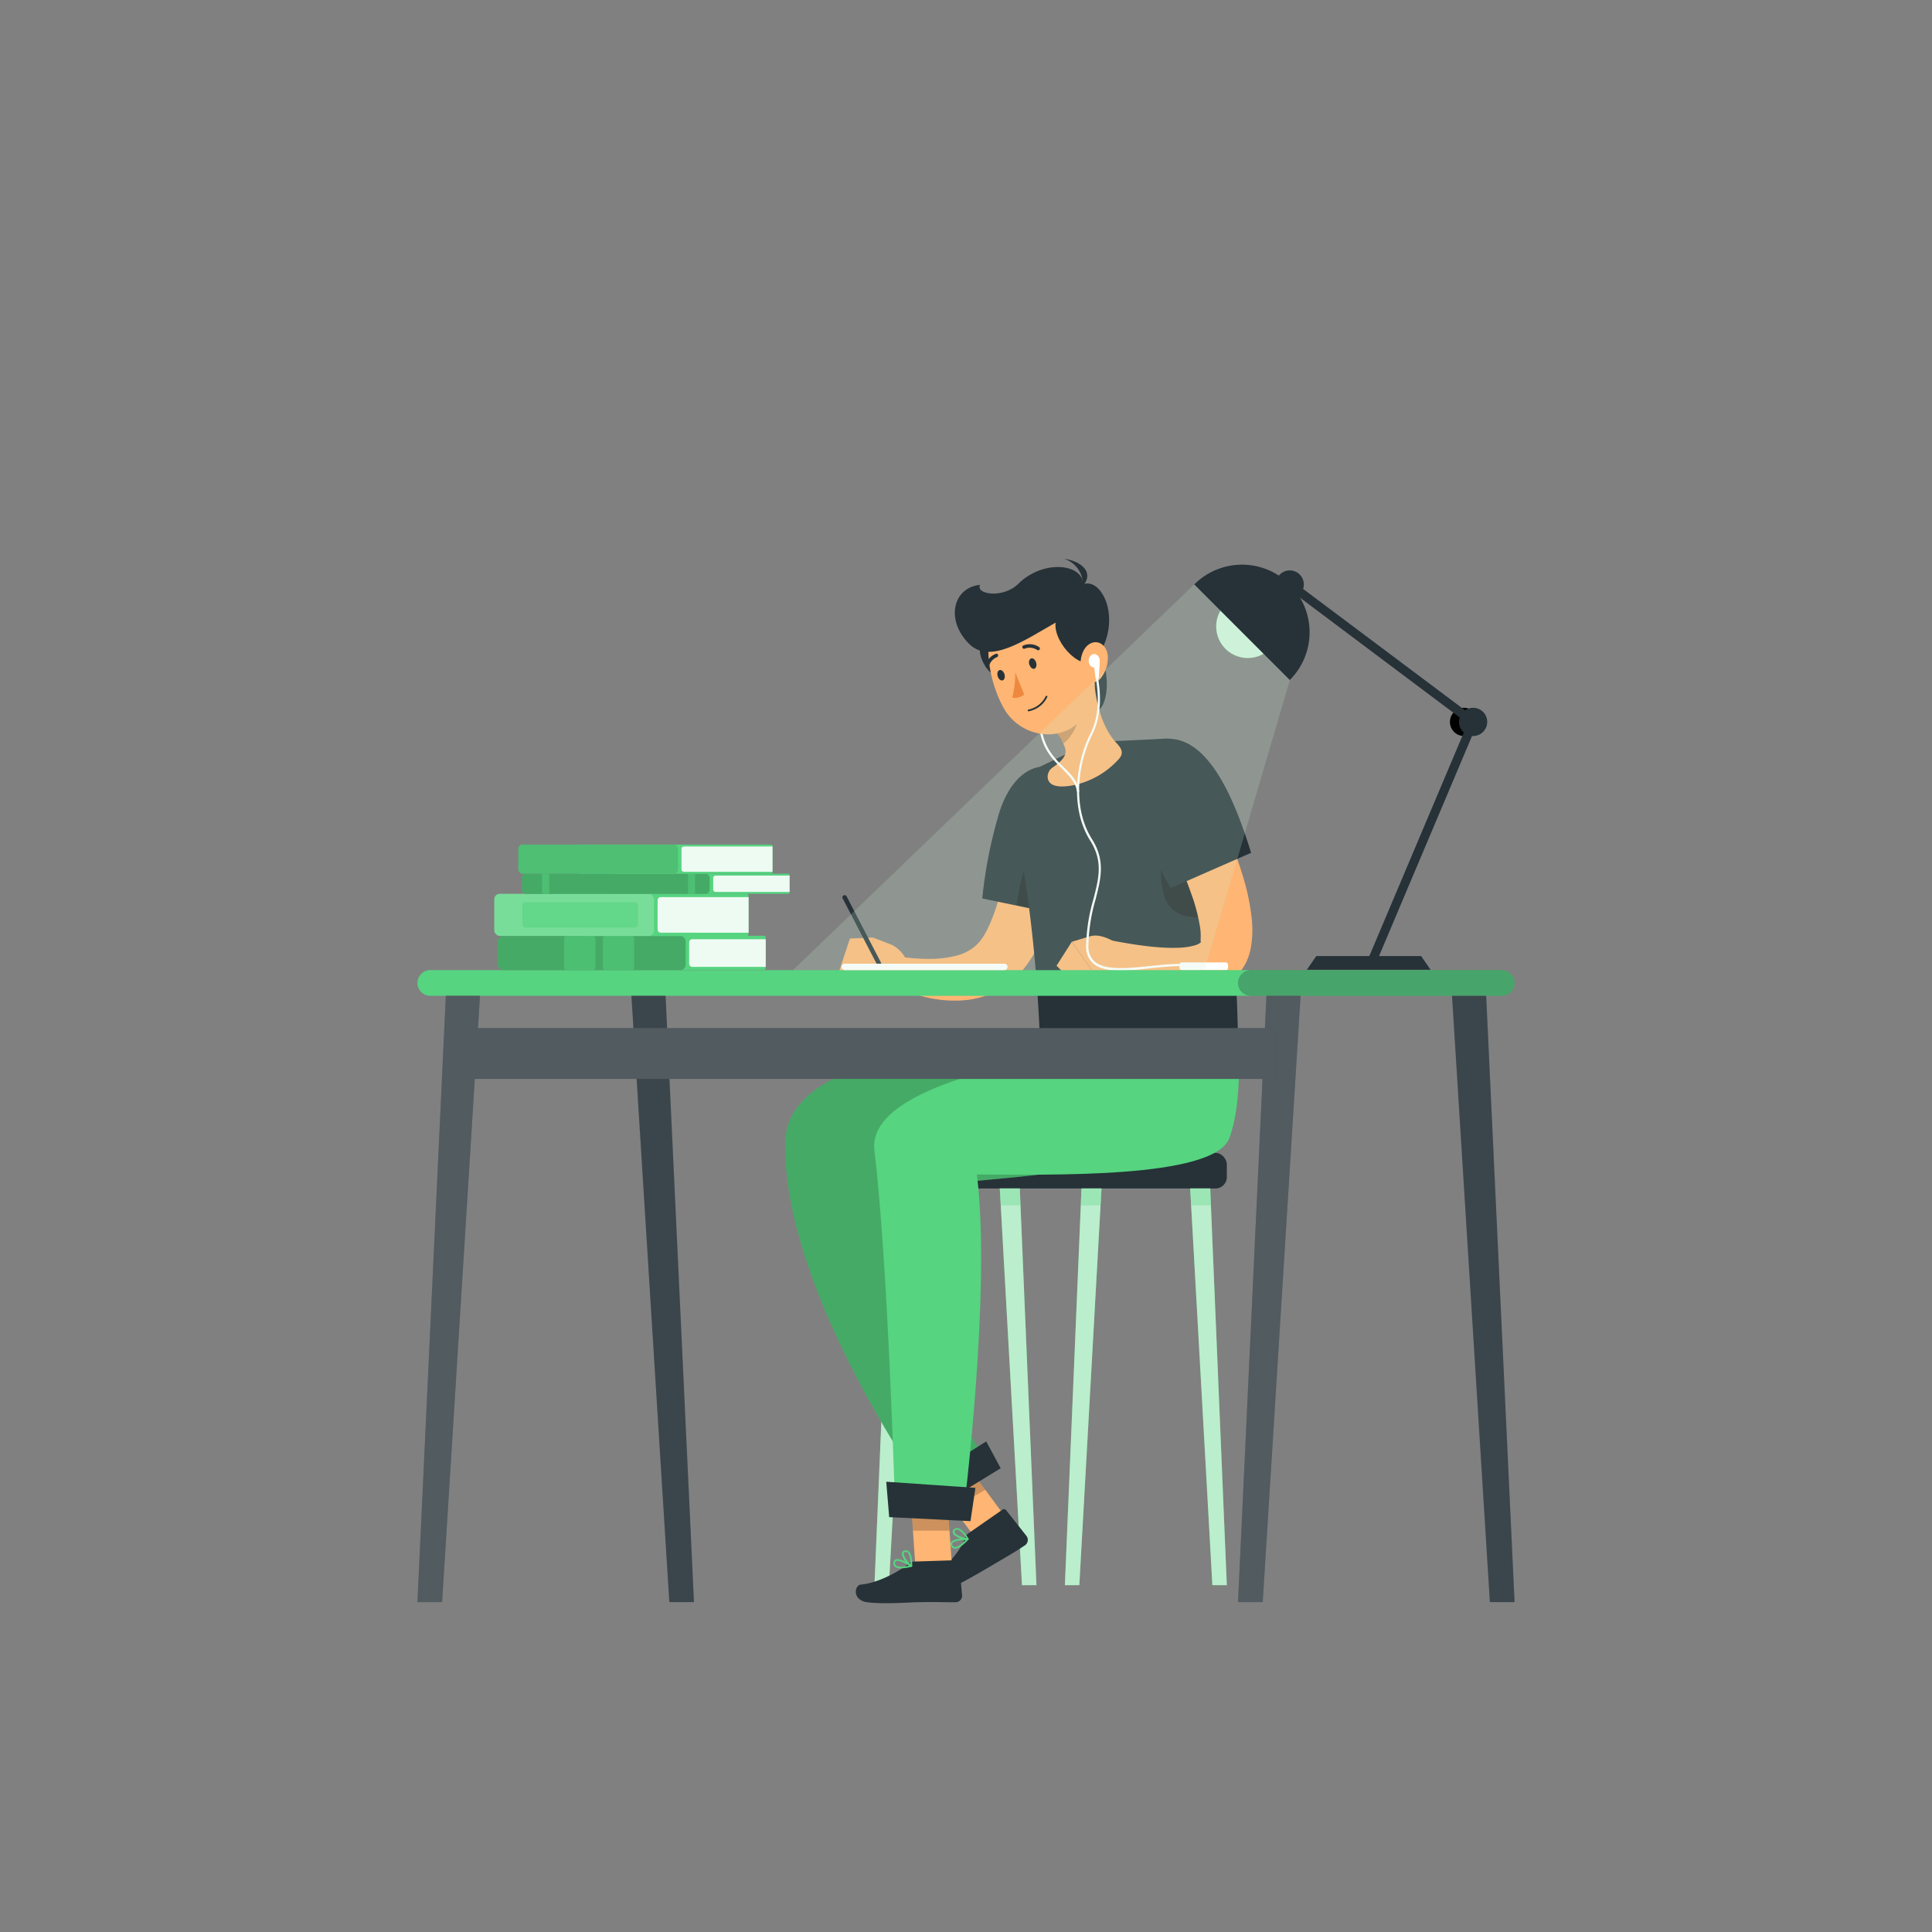 <svg xmlns="http://www.w3.org/2000/svg" viewBox="0 0 500 500"><rect x="0" y="0" width="500" height="500" fill="#808080" stroke="none"/><rect x="226.31" y="298.36" width="91.19" height="9.22" rx="2.93" fill="#263238"/><path fill="#56d480" d="M313.76 410.24h3.74l-4.3-102.66h-5.18l5.74 102.66z"/><path fill="#fff" opacity=".6" d="M313.76 410.24h3.74l-4.3-102.66h-5.18l5.74 102.66z"/><path fill="#56d480" d="M279.33 410.24h-3.74l4.3-102.66h5.18l-5.74 102.66z"/><path fill="#fff" opacity=".6" d="M279.33 410.24h-3.74l4.3-102.66h5.18l-5.74 102.66z"/><path fill="#56d480" d="M264.49 410.24h3.74l-4.31-102.66h-5.17l5.74 102.66z"/><path fill="#fff" opacity=".6" d="M264.49 410.24h3.74l-4.31-102.66h-5.17l5.74 102.66z"/><path fill="#56d480" d="M230.05 410.24h-3.74l4.31-102.66h5.17l-5.74 102.66z"/><path fill="#fff" opacity=".6" d="M230.05 410.24h-3.74l4.31-102.66h5.17l-5.74 102.66z"/><path d="M313.2 307.57h-5.18l.24 4.37h5.12l-.18-4.37zm-33.49 4.37h5.11l.25-4.37h-5.18l-.18 4.37zm-20.96-4.37l.24 4.37h5.12l-.19-4.37h-5.17zm-28.32 4.37h5.13l.24-4.37h-5.18l-.19 4.37z" opacity=".3" fill="#56d480"/><path fill="#ffb573" d="M262.08 395.15l-8.46 4.5-13.34-18.01 8.47-4.5 13.33 18.01z"/><path d="M250.56 396.87l8.84-6.14a.68.68 0 011 .13l5.29 6.69a1.71 1.71 0 01-.41 2.36c-3.11 2.08-4.51 2.81-8.58 5.23-2.51 1.48-8.51 5-12.2 6.61s-5.17-2.09-3.75-3.1c3.37-2.38 7.83-7.06 8.84-10.35a2.67 2.67 0 01.97-1.43z" fill="#263238"/><path opacity=".2" d="M248.76 377.15l-8.48 4.49 6.43 8.68 8.28-4.76-6.23-8.41z"/><path d="M269.19 270.47s-65.74-2.05-66 25.42c-.32 39.48 37.15 91.33 37.15 91.33l14.66-9.75s-25.68-37.69-25.9-68.51c19.37-5.47 65-2 70.91-18.1 4.84-13.14 2.31-20.39 2.31-20.39z" fill="#56d480"/><path d="M269.19 270.47s-65.74-2.05-66 25.42c-.32 39.48 37.15 91.33 37.15 91.33l14.66-9.75s-25.68-37.69-25.9-68.51c19.37-5.47 65-2 70.91-18.1 4.84-13.14 2.31-20.39 2.31-20.39z" opacity=".2"/><path fill="#263238" d="M258.98 379.98l-17.44 10.68-5.47-5.55 19.16-12.07 3.75 6.94z"/><path d="M248.73 400.18a11.2 11.2 0 001.9-1.74.22.22 0 00-.17-.37c-.37 0-3.65 0-4.35 1.07a.85.85 0 00-.07.82 1.23 1.23 0 00.92.83 2.62 2.62 0 001.77-.61zm1.21-1.65c-1.21 1.26-2.28 1.93-2.9 1.82a.77.77 0 01-.58-.56.38.38 0 010-.4c.4-.56 2.17-.81 3.48-.86z" fill="#56d480"/><path d="M250.59 398.48a.27.27 0 00.07-.08.22.22 0 000-.22c-.06-.1-1.46-2.48-2.78-2.7a1.14 1.14 0 00-1 .29.85.85 0 00-.28 1c.42 1 2.73 1.81 3.84 1.74zM247.3 396a.66.66 0 01.51-.12c.79.13 1.75 1.38 2.25 2.14-1.09-.1-2.73-.8-3-1.45-.05-.12-.08-.29.17-.51.02.02.04-.01.07-.06z" fill="#56d480"/><path fill="#ffb573" d="M246.43 406.19l-9.5-.45-1.56-22.43 9.5.45 1.56 22.43z"/><path d="M236.71 404.12l10.75-.34a.69.69 0 01.74.63l.79 8.49a1.7 1.7 0 01-1.63 1.76c-3.74 0-5.54-.11-10.27 0-2.91.09-8.63.52-12.62 0s-3.38-4.43-1.65-4.58c4.11-.33 9.62-3.17 12.26-5.38a2.69 2.69 0 011.63-.58z" fill="#263238"/><path d="M233.37 405.89a11.71 11.71 0 002.54-.42.22.22 0 00.06-.4c-.31-.2-3.08-2-4.23-1.48a.85.85 0 00-.5.65 1.23 1.23 0 00.31 1.2 2.56 2.56 0 001.82.45zm1.91-.72c-1.7.39-3 .38-3.42-.05a.82.82 0 01-.19-.79.4.4 0 01.24-.32c.62-.27 2.24.48 3.37 1.16z" fill="#56d480"/><path d="M235.86 405.48a.19.19 0 00.1 0 .21.21 0 00.11-.18c0-.12.14-2.88-.86-3.78a1.1 1.1 0 00-1-.28.85.85 0 00-.79.7c-.19 1 1.3 3 2.27 3.54a.27.27 0 00.17 0zm-1.43-3.84a.63.63 0 01.48.18c.6.54.72 2.11.73 3-.86-.68-1.86-2.16-1.73-2.85 0-.13.09-.29.41-.34z" fill="#56d480"/><path opacity=".2" d="M244.88 383.76l-9.51-.45.89 12.83 9.48-.01-.86-12.37z"/><path d="M292.57 270.47s-68.78 6.5-66.28 27.21c3.62 29.86 5.4 94.22 5.4 94.22l17.53.69s7.43-58 3.59-88.63c17.8 0 61.38 1.28 65.35-9.44 3.51-9.48 2.26-24 2.26-24z" fill="#56d480"/><path fill="#263238" d="M251.16 393.67l-21.04-1.04-.76-9.16 23.08 1.59-1.28 8.61z"/><path d="M277.31 209.81c-.13 1.68-.26 3.14-.45 4.68s-.39 3-.63 4.56c-.47 3-1.07 6-1.77 9.07a71.77 71.77 0 01-6.59 18.22 32.69 32.69 0 01-3.09 4.59 20.83 20.83 0 01-4.54 4.22 22.69 22.69 0 01-11.07 3.74 32 32 0 01-10.29-1 40.2 40.2 0 01-4.66-1.5c-.76-.29-1.5-.61-2.23-1s-1.41-.71-2.25-1.16l2.63-6.69 1.91.24 2 .2c1.34.11 2.66.18 4 .18a27.67 27.67 0 007.21-.83 11.85 11.85 0 005.09-2.65 11.54 11.54 0 001.66-1.94 23.8 23.8 0 001.58-2.84 45.89 45.89 0 002.59-7.11c.76-2.53 1.37-5.18 1.92-7.88s1-5.43 1.45-8.18l.59-4.14c.18-1.36.38-2.82.51-4z" fill="#ffb573"/><path d="M277.37 201.66c-7-6.79-15.7-2.78-19.16 10a118 118 0 00-4 20.87l22.27 4.6c4.05-12.19 8.09-28.51.89-35.47z" fill="#263238"/><path d="M270.2 215.56c1.59-1.43 6.11 5 8.87 12.93-.78 3-1.67 5.89-2.58 8.6l-13.4-2.77c1.07-7.92 3.54-15.54 7.11-18.76z" opacity=".3"/><path d="M230.86 244.54l-5-1.91-.22 10.61s8.4 3.63 10.11-.54l-.6-2.65a8.59 8.59 0 00-4.29-5.51z" fill="#ffb573"/><path fill="#ffb573" d="M219.96 242.91l-2.95 8.9 8.67 1.43.22-10.61-5.94.28z"/><path d="M227.52 250a.56.56 0 01-.51-.31l-8.93-17.19a.58.58 0 01.24-.78.59.59 0 01.78.25l8.9 17.16a.58.58 0 01-.24.78.66.66 0 01-.24.09zm49.02-55.15l10.68-3 13.72-.64a9.51 9.51 0 019.5 6.56c2.61 8 5 19.52 6.77 29.49 2 11.19 3 28 3.21 43.26h-51.23c-1.17-31.85-5.22-50.68-7-61.1a9.48 9.48 0 015.28-10.19z" fill="#263238"/><path d="M317.21 227.22c-1.38-7.85-3.16-16.69-5.14-24-9.13-1.54-13.55 18.48-10.84 28.41s17.16 3.91 17.16 3.91c-.34-2.99-.74-5.8-1.18-8.32z" opacity=".3"/><path d="M285.4 171c2.2 5.4.88 15.3-3.46 12.5s2.12-15.78 3.46-12.5z" fill="#263238"/><path d="M283 174.46l-4.15 6.34-5.64 8.63a8.62 8.62 0 011.74 2.55c1 2.08 1.89 3.63-2.48 6.61a2.91 2.91 0 00-1.31 2.86c.26 1.35 1.6 2.66 6.31 1.83a21.65 21.65 0 0011.82-6.56c1.57-1.57 1.21-2.75-.3-4.38-4.32-4.6-5.6-11.95-5.99-17.88z" fill="#ffb573"/><path d="M274.56 187.3l3.46-6.15q.11.24.24.51A15.71 15.71 0 01279 184c.63 2.73-1.49 6.63-3.82 8.49l-.27-.53a10.8 10.8 0 00-1.6-2.45.53.53 0 00-.14-.1z" opacity=".2"/><path d="M253.79 167c-1.29 2.91 3.28 11.15 8.51 7.82s-6.23-12.97-8.51-7.82z" fill="#263238"/><path d="M279 205.05a.29.29 0 01-.29-.24c-.38-2.47-2-4-3.83-5.86-2.32-2.27-4.95-4.85-5.81-9.9a.28.28 0 01.56-.1c.84 4.87 3.4 7.38 5.65 9.59 1.85 1.81 3.59 3.52 4 6.18a.28.28 0 01-.24.33z" fill="#fff"/><path d="M281.13 164.07c2 9.06 3.56 14.27.33 20-4.88 8.67-17.08 7.49-21.72-.85-4.18-7.5-6.67-21.06 1.1-26.91a12.87 12.87 0 0120.29 7.76z" fill="#ffb573"/><path d="M283.82 170.29c-3.12 4.43-11.3-3.7-10.63-9.16-8.12 4.62-16.94 10.79-22.29 5.59-6.18-6-4.49-14.6 2.75-15.37-1.28 2.5 6 3.61 9.87-.25 6.55-6.48 16.9-5.13 16.71.12 4.99-1.98 10.44 9.34 3.59 19.07z" fill="#263238"/><path d="M279.27 152.69c1.93-1.44.65-6.57-3.83-8.07 4.26.55 8.67 3.72 3.83 8.07z" fill="#263238"/><path d="M286.71 169.89a8.48 8.48 0 01-1.9 5.71c-1.72 2.05-4.37.42-5-2.14-.55-2.29.16-5.84 2.42-6.94s4.36.79 4.48 3.37z" fill="#ffb573"/><path d="M268.13 171.42c.24.73.06 1.47-.42 1.64s-1-.28-1.29-1-.06-1.47.42-1.65 1.05.27 1.29 1.01zm-8.2 3c.25.74.06 1.48-.42 1.65s-1.05-.28-1.29-1-.05-1.47.42-1.64 1.05.26 1.29.99z" fill="#263238"/><path d="M262.74 174a24.9 24.9 0 01-.76 6.49c1.47.54 3.09-.73 3.09-.73z" fill="#ed893e"/><path d="M267.13 183.83a6.61 6.61 0 003.91-3.45.23.23 0 00-.12-.3.24.24 0 00-.3.13 6.34 6.34 0 01-4.45 3.42.23.23 0 10.09.45 6.85 6.85 0 00.87-.25zm1.75-15.59a.41.41 0 00.17-.15.46.46 0 00-.14-.63 4.34 4.34 0 00-4.07-.42.45.45 0 00-.22.61.46.46 0 00.61.21 3.47 3.47 0 013.19.36.43.43 0 00.46.02zm-10.57 1.44a.47.47 0 000-.23.46.46 0 00-.6-.24 4.32 4.32 0 00-2.66 3.11.45.45 0 10.89.15 3.45 3.45 0 012.12-2.42.46.46 0 00.25-.37z" fill="#263238"/><path d="M308.67 198c1 1.62 1.8 3.08 2.63 4.64s1.63 3.08 2.41 4.64c1.58 3.11 3 6.31 4.38 9.57s2.59 6.62 3.63 10.12a57.11 57.11 0 012.28 11.28 27 27 0 01-.23 6.7 14.88 14.88 0 01-1.32 4.21 12.69 12.69 0 01-3.06 3.94 13.3 13.3 0 01-3.86 2.34 17.59 17.59 0 01-3.67 1 25 25 0 01-6.41.17 38.44 38.44 0 01-5.66-.91 54.18 54.18 0 01-5.26-1.48 66 66 0 01-9.86-4.18l2.53-6.73c6.22 1.18 12.9 2.27 18.51 1.93a15.68 15.68 0 003.62-.62c1-.3 1.51-.75 1.47-.89s-.06 0-.08-.1 0-.11 0-.62a14.72 14.72 0 00-.2-3.36 46 46 0 00-2.23-8.37c-1-2.9-2.21-5.83-3.52-8.73s-2.72-5.81-4.15-8.71q-1.08-2.18-2.23-4.31l-2.26-4.19z" fill="#ffb573"/><path d="M304 191.31c-9.66-1.47-14.41 6.82-9.86 19.2a117.34 117.34 0 008.82 19.33l20.83-9.13c-3.79-12.25-9.91-27.89-19.79-29.4z" fill="#263238"/><path d="M281.84 242.39l-4.46 1.34 6.33 9s9.38-3.36 7.46-7.44l-2.36-1.34c-2.02-1.17-4.58-2.38-6.97-1.56z" fill="#ffb573"/><path fill="#ffb573" d="M273.43 249.93l4.47 4.46 5.81-1.67-6.33-8.99-3.95 6.2z"/><ellipse cx="283.18" cy="171.01" rx="1.44" ry="1.74" fill="#fff"/><path fill="#fff" d="M284.37 175.61l-.83-.03-.51-4.01 1.58-.35-.24 4.39z"/><path d="M290.11 251.2c-3 0-5.66-.45-7.27-1.91a5.75 5.75 0 01-1.75-4.5 46.28 46.28 0 011.91-12.17c1.39-5.45 2.49-9.75-.85-15.06-5.32-8.43-3.73-20.22 0-27.61 2.85-5.65 1.85-11.95 1.49-14.27-.05-.3-.09-.54-.11-.7a.28.28 0 01.26-.31.29.29 0 01.32.25c0 .15.05.38.09.67.38 2.41 1.37 8.8-1.57 14.62-3.65 7.25-5.21 18.8 0 27 3.47 5.51 2.29 10.14.92 15.5a45.9 45.9 0 00-1.87 12 5.18 5.18 0 001.55 4.08c2.7 2.43 8.66 1.81 14.42 1.21 2.58-.26 5.25-.54 7.6-.54a.29.29 0 110 .58c-2.32 0-5 .27-7.54.54a75.66 75.66 0 01-7.6.62z" fill="#fff"/><rect x="305.24" y="249.06" width="12.58" height="2" rx=".6" fill="#fff"/><path d="M388.64 257.72H111.36a3.34 3.34 0 01-3.33-3.33 3.34 3.34 0 013.33-3.33h277.28a3.34 3.34 0 013.33 3.33 3.34 3.34 0 01-3.33 3.33z" fill="#56d480"/><path d="M388.64 257.72h-64.91a3.34 3.34 0 01-3.33-3.33 3.34 3.34 0 013.33-3.33h64.91a3.34 3.34 0 013.33 3.33 3.34 3.34 0 01-3.33 3.33z" fill="#263238" opacity=".3"/><path fill="#263238" d="M385.58 414.62h6.39l-7.35-156.9h-8.84l9.8 156.9z"/><path fill="#fff" opacity=".1" d="M385.58 414.62h6.39l-7.35-156.9h-8.84l9.8 156.9z"/><path fill="#263238" d="M326.79 414.62h-6.39l7.35-156.9h8.84l-9.8 156.9z"/><path fill="#fff" opacity=".2" d="M326.79 414.62h-6.39l7.35-156.9h8.84l-9.8 156.9z"/><path fill="#263238" d="M173.22 414.62h6.38l-7.35-156.9h-8.84l9.81 156.9z"/><path fill="#fff" opacity=".1" d="M173.22 414.62h6.38l-7.35-156.9h-8.84l9.81 156.9z"/><path fill="#263238" d="M114.42 414.62h-6.39l7.35-156.9h8.84l-9.8 156.9z"/><path fill="#fff" opacity=".2" d="M114.42 414.62h-6.39l7.35-156.9h8.84l-9.8 156.9z"/><path fill="#263238" d="M117.24 266.07h213.25v13.15H117.24z"/><path fill="#fff" opacity=".2" d="M117.24 266.07h213.25v13.15H117.24z"/><path d="M152.33 242.22a1.4 1.4 0 00-1.4 1.39v6a1.4 1.4 0 001.4 1.4h45.35a.46.46 0 00.46-.45v-7.94a.46.46 0 00-.46-.45z" fill="#56d480"/><path d="M179.17 243.06h19v7.16h-19a.81.81 0 01-.81-.81v-5.55a.81.81 0 01.81-.8z" fill="#fff" opacity=".9"/><rect x="128.84" y="242.22" width="48.61" height="8.85" rx="1.4" fill="#56d480"/><rect x="128.84" y="242.22" width="48.61" height="8.85" rx="1.4" opacity=".2"/><rect x="146" y="242.22" width="8.09" height="8.85" rx=".57" fill="#56d480" opacity=".5"/><rect x="156.04" y="242.22" width="8.08" height="8.85" rx=".57" fill="#56d480" opacity=".5"/><path d="M144.13 231.32a1.4 1.4 0 00-1.4 1.4v8.1a1.4 1.4 0 001.4 1.4h49.13a.46.46 0 00.45-.46v-10a.46.46 0 00-.45-.46z" fill="#56d480"/><path d="M171 232.17h22.74v9.21H171a.81.81 0 01-.81-.81V233a.81.81 0 01.81-.83z" fill="#fff" opacity=".9"/><rect x="127.92" y="231.32" width="41.32" height="10.89" rx="1.4" fill="#56d480"/><rect x="127.92" y="231.32" width="41.32" height="10.89" rx="1.4" fill="#fff" opacity=".2"/><rect x="135.17" y="233.48" width="29.91" height="6.57" rx=".85" fill="#56d480" opacity=".6"/><path d="M158.54 226.11c-.77 0-1.4.37-1.4.82v3.57c0 .45.63.82 1.4.82h45.36c.25 0 .45-.12.45-.26v-4.68c0-.15-.2-.27-.45-.27z" fill="#56d480"/><path d="M185.2 226.6h19.15v4.22H185.2a.62.62 0 01-.62-.62v-3a.62.62 0 01.62-.6z" fill="#fff" opacity=".9"/><rect x="135.05" y="226.11" width="48.61" height="5.22" rx="1.07" fill="#56d480"/><rect x="135.05" y="226.11" width="48.61" height="5.22" rx="1.07" opacity=".2"/><rect x="140.3" y="226.11" width="1.87" height="5.22" rx=".21" fill="#56d480" opacity=".5"/><rect x="178.05" y="226.11" width="1.84" height="5.22" rx=".21" fill="#56d480" opacity=".5"/><path d="M150.34 218.57c-.77 0-1.4.37-1.4.82v5.89c0 .46.63.83 1.4.83h49.13c.25 0 .46-.12.46-.27v-7c0-.15-.21-.27-.46-.27z" fill="#56d480"/><path d="M177 219.06h22.93v6.55H177a.62.62 0 01-.62-.62v-5.31a.62.62 0 01.62-.62z" fill="#fff" opacity=".9"/><rect x="134.13" y="218.57" width="41.32" height="7.54" rx="1.07" fill="#56d480"/><rect x="134.13" y="218.57" width="41.32" height="7.54" rx="1.07" opacity=".1"/><path d="M259.92 249.4h-41.27a.84.84 0 00-.84.83.84.84 0 00.84.83h41.27a.83.83 0 00.83-.83.83.83 0 00-.83-.83z" fill="#fff"/><path fill="#263238" d="M340.66 247.42h27.12l2.45 3.55h-32.02l2.45-3.55z"/><path d="M382.54 186.83a3.65 3.65 0 11-3.65-3.65 3.64 3.64 0 013.65 3.65z"/><path d="M355.12 249.82a1.16 1.16 0 01-1.07-1.6l26.13-61.84a1.16 1.16 0 012.13.9l-26.13 61.83a1.16 1.16 0 01-1.06.71z" fill="#263238"/><path d="M381.24 188a1.19 1.19 0 01-.69-.23l-47.45-35.59a1.15 1.15 0 011.38-1.84l47.46 35.57a1.16 1.16 0 01-.7 2.08z" fill="#263238"/><path d="M384.89 186.83a3.65 3.65 0 11-3.65-3.65 3.64 3.64 0 013.65 3.65z" fill="#263238"/><circle cx="333.79" cy="151.26" r="3.64" fill="#263238"/><path d="M328.69 167.9a8.16 8.16 0 110-11.54 8.17 8.17 0 010 11.54z" fill="#56d480"/><path d="M328.69 167.9a8.16 8.16 0 110-11.54 8.17 8.17 0 010 11.54z" fill="#fff" opacity=".7"/><path d="M333.79 151.26a17.47 17.47 0 00-24.72 0L333.79 176a17.48 17.48 0 000-24.74z" fill="#263238"/><g opacity=".2"><path fill="#56d480" d="M309.06 151.26l-103.82 99.8h106.51l22.04-75.07-24.73-24.73z"/><path fill="#fff" opacity=".7" d="M309.06 151.26l-103.82 99.8h106.51l22.04-75.07-24.73-24.73z"/></g></svg>